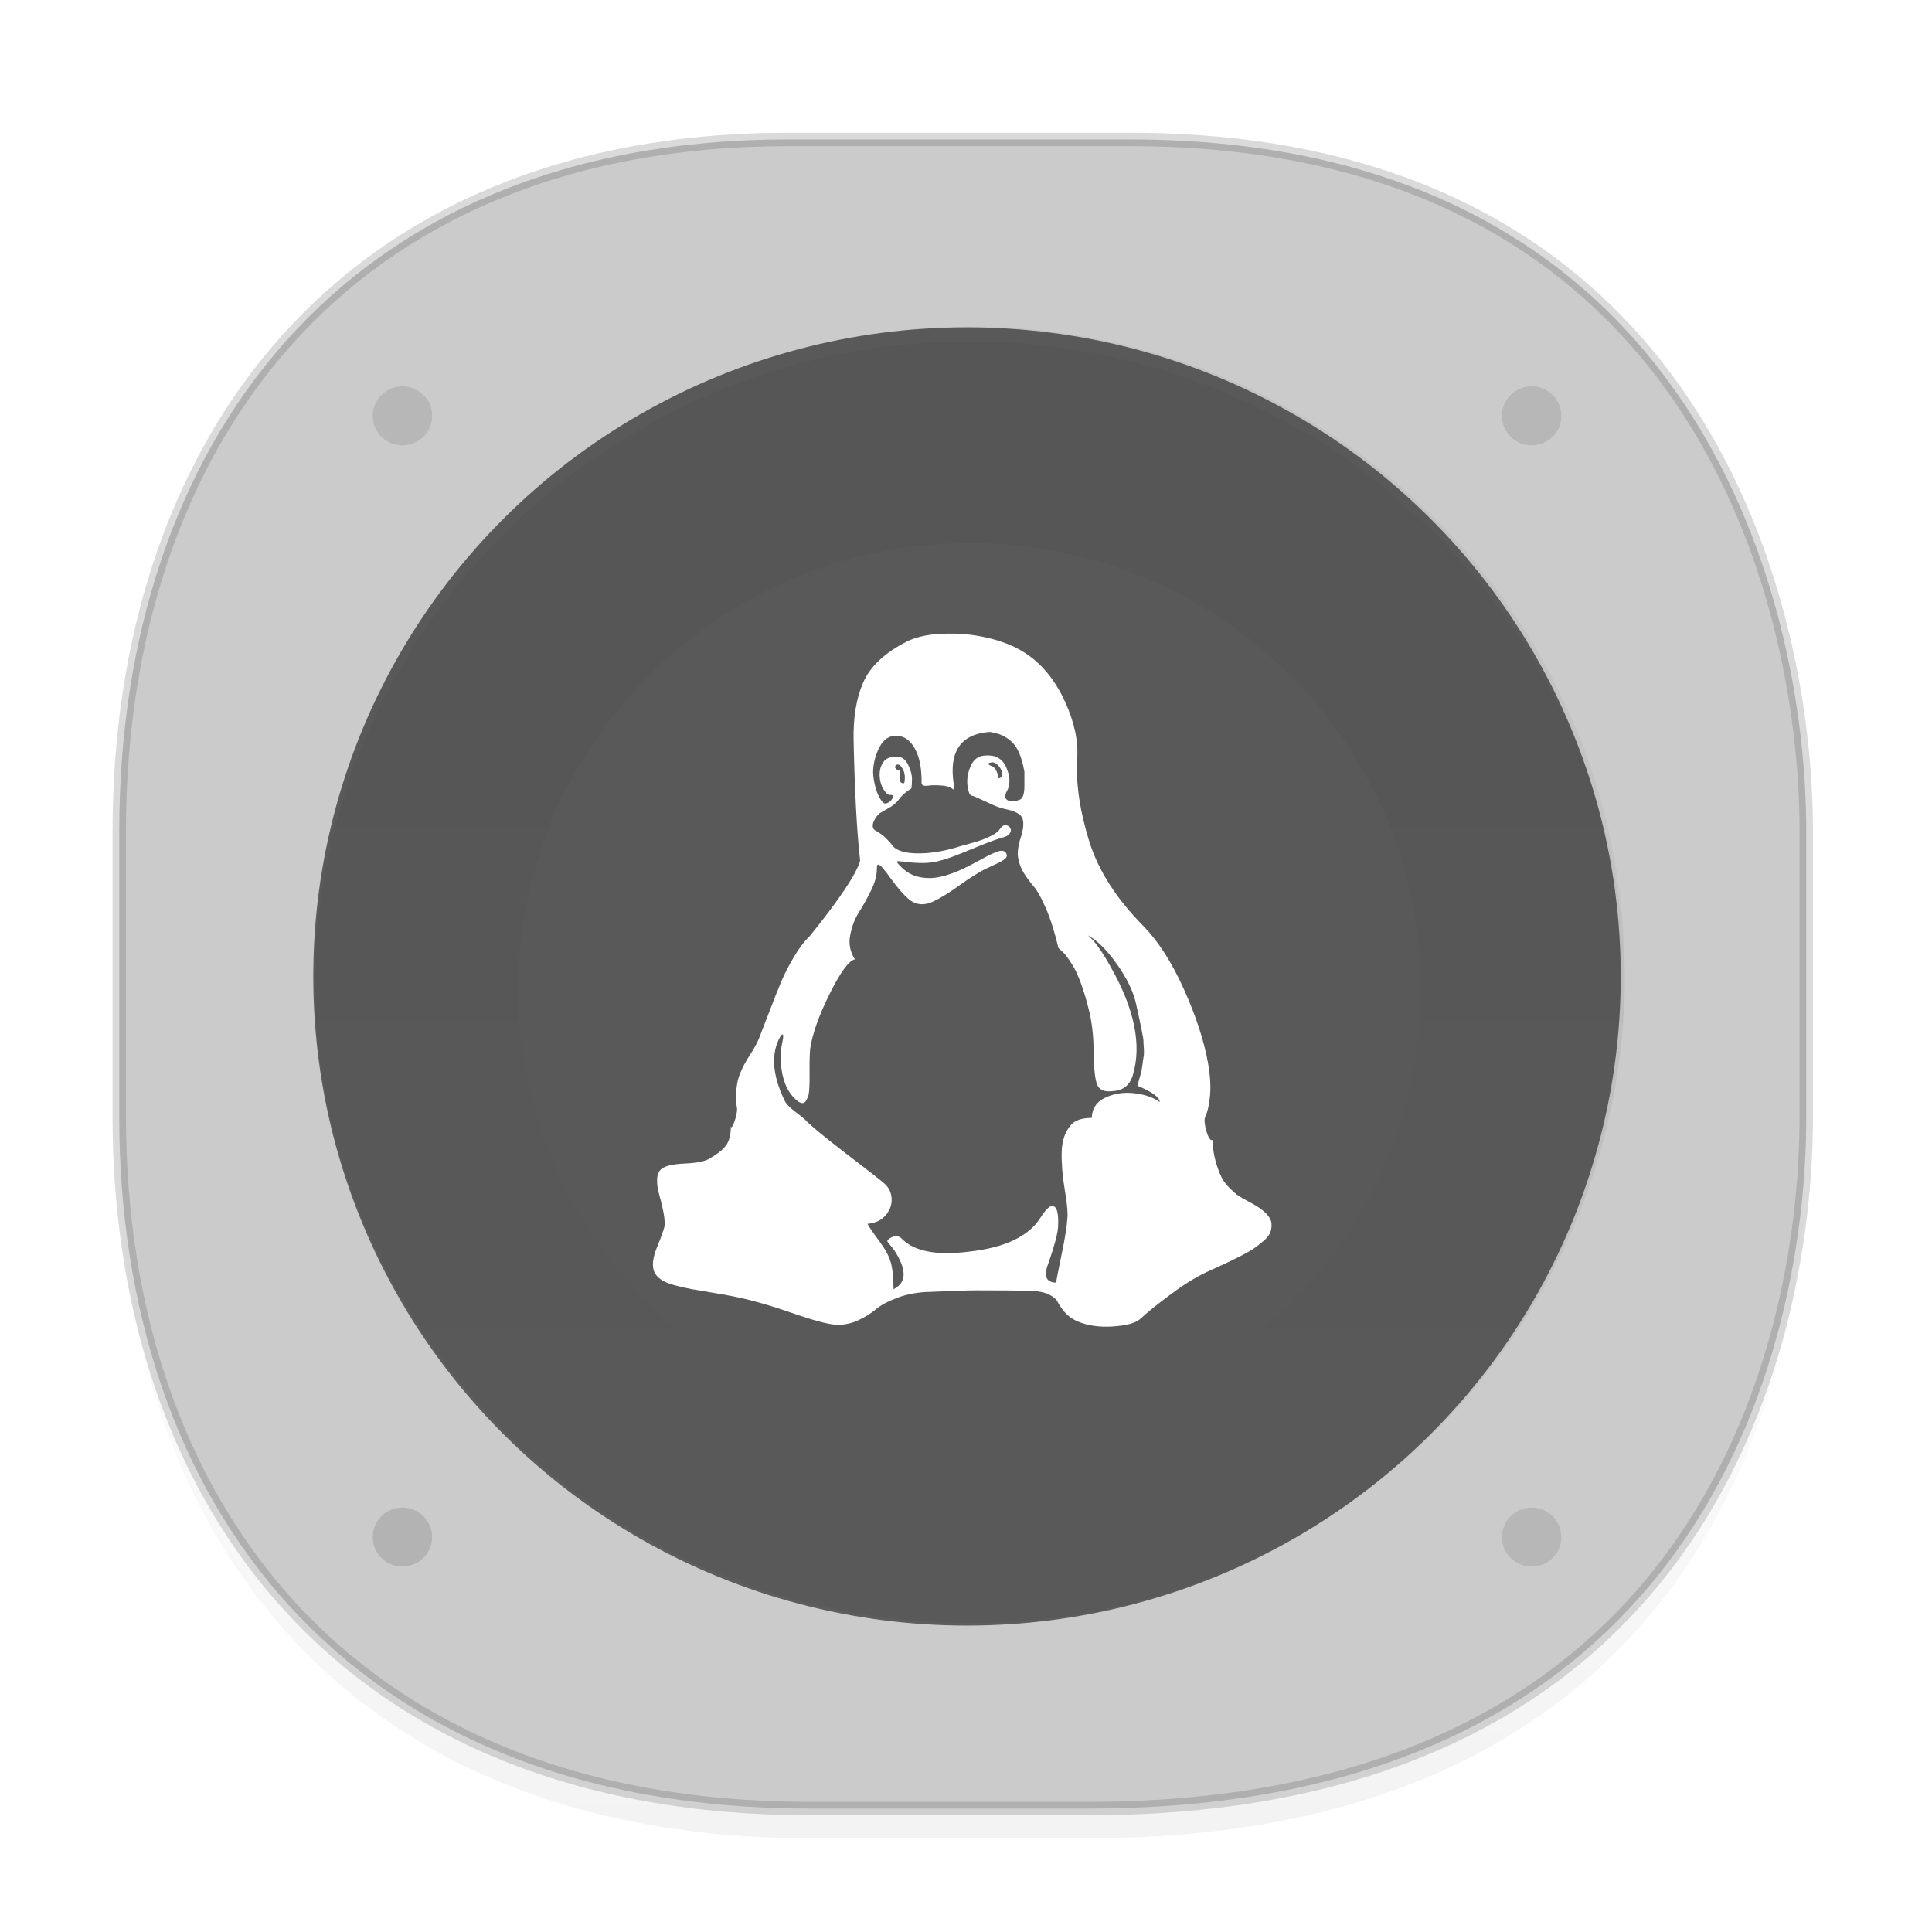 <svg height="48" width="48" xmlns="http://www.w3.org/2000/svg" xmlns:xlink="http://www.w3.org/1999/xlink"><linearGradient id="a" gradientTransform="matrix(.304 0 0 .302 -62.678 2.721)" gradientUnits="userSpaceOnUse" x1="288.112" x2="287.575" y1="141.785" y2="79.008"><stop offset="0" stop-opacity=".047"/><stop offset="1" stop-opacity="0"/></linearGradient><linearGradient id="b" gradientUnits="userSpaceOnUse" x1="152" x2="152" y1="124" y2="236"><stop offset="0"/><stop offset="1" stop-opacity="0"/></linearGradient><clipPath id="c"><path d="m152 68c-48.601 0-88 39.399-88 88s39.399 88 88 88 88-39.399 88-88-39.399-88-88-88z"/></clipPath><filter id="d" color-interpolation-filters="sRGB" height="1.12" width="1.12" x="-.06" y="-.06"><feGaussianBlur stdDeviation="4.4"/></filter><path d="m2.963 26.82v1.66c0 9.524 5.583 17.191 17.146 17.191h6.931c15.133 0 17.837-11.263 17.837-17.191v-1.66c0 5.928-2.704 17.191-17.837 17.191h-6.931c-11.563 0-17.146-7.667-17.146-17.191z" fill="url(#a)"/><path d="m19.576 3.465h8.495c13.908 0 16.805 11.188 16.805 17.191v7.086c0 5.928-2.704 17.191-17.837 17.191h-6.93c-11.563 0-17.146-7.667-17.146-17.191v-7.086c0-9.524 5.47-17.191 16.614-17.191z" style="fill:#ccc;stroke:#000;stroke-width:.333;stroke-linecap:square;stroke-linejoin:bevel;stroke-opacity:.078"/><path d="m19.576 3.465h8.495c13.908 0 16.805 11.188 16.805 17.191v7.086c0 5.928-2.704 17.191-17.837 17.191h-6.93c-11.563 0-17.146-7.667-17.146-17.191v-7.086c0-9.524 5.47-17.191 16.614-17.191z" style="fill:#b3b3b3;fill-opacity:.073;stroke:#000;stroke-width:.333;stroke-linecap:square;stroke-linejoin:bevel;stroke-opacity:.078"/><ellipse cx="24.025" cy="-24.26" fill="#5d5d5d" rx="16.242" ry="16.127" transform="scale(1 -1)"/><path d="m152 70c-48.601 0-88 39.399-88 88s39.399 88 88 88 88-39.399 88-88-39.399-88-88-88z" style="opacity:.2;stroke-width:54.794;stroke-linejoin:round;clip-path:url(#c);stroke:url(#b);filter:url(#d)" transform="matrix(.185 0 0 .183 -4.03 -4.329)"/><ellipse cx="9.998" cy="38.188" fill="#b3b3b3" rx=".738" ry=".733"/><path d="m9.998 9.599a.738.733 0 0 0 -.738.733.738.733 0 0 0 .738.733.738.733 0 0 0 .738-.733.738.733 0 0 0 -.738-.733zm28.055 0a.738.733 0 0 0 -.738.733.738.733 0 0 0 .738.733.738.733 0 0 0 .738-.733.738.733 0 0 0 -.738-.733zm0 27.856a.738.733 0 0 0 -.738.733.738.733 0 0 0 .738.733.738.733 0 0 0 .738-.733.738.733 0 0 0 -.738-.733z" opacity=".1"/><path d="m28.812 27.378c0-.115-.185-.25-.555-.404.027-.096.052-.184.076-.264.024-.08.04-.163.05-.25.01-.086.02-.155.03-.207.01-.051.012-.123.005-.216-.007-.093-.01-.155-.01-.187 0-.032-.012-.103-.035-.211-.024-.109-.037-.175-.04-.197-.003-.022-.02-.103-.05-.24-.03-.138-.049-.223-.056-.255-.067-.308-.226-.637-.475-.99-.249-.352-.491-.593-.727-.721.162.128.353.394.576.798.586 1.038.767 1.928.545 2.671-.074.256-.242.391-.505.404-.209.026-.338-.034-.389-.178-.05-.144-.077-.412-.081-.802-.003-.391-.042-.734-.116-1.028-.061-.25-.126-.471-.197-.663-.071-.192-.136-.338-.197-.437-.061-.099-.113-.178-.157-.235-.044-.058-.088-.106-.131-.144-.044-.038-.069-.061-.076-.067-.094-.397-.199-.727-.313-.99-.114-.263-.214-.442-.298-.538-.084-.096-.163-.202-.237-.317-.074-.115-.125-.243-.151-.384-.027-.135-.007-.306.061-.514.067-.208.082-.367.045-.476-.037-.109-.187-.189-.449-.24-.101-.019-.251-.077-.449-.173-.199-.096-.318-.147-.358-.154-.054-.006-.091-.09-.111-.25-.02-.16.007-.324.081-.49.074-.167.195-.253.364-.259.249-.019.421.077.515.288.094.211.108.397.04.557-.074.122-.081.207-.02.255.061.048.162.05.303.005.088-.026.131-.141.131-.346v-.356c-.034-.192-.079-.352-.136-.48-.057-.128-.128-.226-.212-.293-.084-.067-.163-.115-.237-.144-.074-.029-.165-.053-.273-.072-.72.051-1.02.48-.899 1.288 0 .096-.003.144-.01.144-.061-.058-.16-.091-.298-.101-.138-.01-.249-.008-.333.005-.084.013-.136-.003-.157-.048.007-.365-.047-.653-.162-.865-.114-.211-.266-.32-.454-.327-.182-.006-.321.082-.419.264-.098.183-.153.373-.167.572-.007.096.005.215.035.356.03.141.074.261.131.36.057.099.109.143.157.13.067-.019.121-.064.162-.135.027-.058.003-.083-.071-.077-.047 0-.099-.046-.157-.139-.057-.093-.089-.2-.096-.322-.007-.141.024-.259.091-.356.067-.096.182-.141.343-.135.114 0 .205.067.273.202.067.135.099.259.096.375-.003.115-.008.186-.015.211-.148.096-.252.189-.313.279-.054.077-.146.152-.278.226-.131.074-.2.114-.207.12-.088.09-.14.176-.157.259-.017.083.008.141.076.173.094.051.178.114.252.187.074.074.128.135.162.183.034.048.096.09.187.125.091.035.21.056.358.062.316.013.66-.035 1.03-.144.013-.006.091-.029.232-.067.141-.038.257-.072.348-.101.091-.029.19-.07.298-.125.108-.054.178-.111.212-.168.061-.09.128-.115.202-.077.034.019.056.046.066.082.01.035 0 .074-.03.115-.03.042-.086.072-.167.091-.135.038-.325.107-.571.207-.246.099-.399.162-.459.187-.296.122-.532.195-.707.221-.168.032-.434.026-.798-.019-.067-.013-.098-.006-.091.019.007.026.064.086.172.183.168.147.394.218.677.211.114-.006.236-.029.364-.067.128-.038.249-.083.364-.135.114-.051.227-.107.338-.168.111-.061.212-.115.303-.163.091-.048.173-.086.247-.115.074-.029.133-.037.177-.024.044.013.072.048.086.106 0 .013-.003.027-.01.043-.007.016-.02.032-.04.048-.02.016-.04.03-.061.043-.02.013-.049.029-.086.048-.037.019-.067.034-.091.043-.024.01-.057.026-.101.048-.044.022-.076.037-.096.043-.188.09-.416.231-.682.423-.266.192-.49.33-.671.413-.182.083-.347.086-.495.01-.141-.07-.353-.304-.636-.701-.148-.199-.232-.269-.252-.211-.007.019-.01.051-.01.096 0 .16-.05.341-.151.543-.101.202-.2.38-.298.533-.098.154-.168.34-.212.557-.044.218-.005.42.116.605-.155.038-.365.327-.631.865-.266.538-.426.99-.48 1.355-.013.115-.019.336-.015.663.003.327-.015.516-.056.567-.054.154-.151.163-.293.029-.215-.199-.337-.5-.364-.903-.013-.179 0-.359.04-.538.027-.122.024-.179-.01-.173l-.04.048c-.242.416-.209.948.101 1.595.034.077.118.167.252.269.135.103.215.167.242.192.135.147.485.437 1.05.87.565.432.878.677.939.735.108.096.167.218.177.365.01.147-.037.285-.141.413-.104.128-.257.202-.459.221.054.096.151.239.293.428.141.189.236.362.283.519.047.157.071.383.071.677.31-.154.333-.448.071-.884-.027-.051-.062-.102-.106-.154-.044-.051-.076-.09-.096-.115-.02-.026-.027-.045-.02-.058.02-.032.064-.062.131-.091.067-.029.135-.021.202.024.31.333.868.448 1.676.346.895-.096 1.491-.375 1.787-.836.155-.243.269-.34.343-.288.081.038.114.205.101.5-.007.16-.084.455-.232.884-.061.147-.081.267-.061.36.02.093.101.143.242.149.02-.122.069-.368.146-.74.077-.372.123-.66.136-.865.013-.135-.008-.37-.066-.706-.057-.336-.082-.647-.076-.932.007-.285.084-.511.232-.677.101-.115.273-.173.515-.173.007-.237.123-.407.348-.509.226-.103.47-.136.732-.101.263.035.464.107.606.216zm-6.341-7.947c.02-.109.012-.205-.025-.288-.037-.083-.076-.131-.116-.144-.061-.013-.091.01-.091.067.013.032.03.051.05.058.067 0 .091.048.071.144-.02.128.007.192.081.192.02 0 .03-.01.03-.029zm2.434-.154c0-.07-.017-.133-.05-.187-.034-.054-.071-.094-.111-.12-.04-.026-.071-.035-.091-.029-.094.006-.118.029-.071.067.013.006.027.013.04.019.094.026.155.125.182.298 0 .019.027.013.081-.019zm6.563 10.883c.074.08.114.157.121.231.007.074-.002.146-.025.216-.024.07-.076.141-.157.211-.081.07-.16.133-.237.187-.077.054-.178.114-.303.178-.125.064-.231.117-.318.159-.088.042-.195.091-.323.149-.128.058-.219.099-.273.125-.256.122-.544.301-.863.538-.32.237-.574.442-.762.615-.114.103-.343.165-.687.187-.343.022-.643-.024-.899-.139-.121-.058-.22-.133-.298-.226-.077-.093-.133-.175-.167-.245-.034-.07-.108-.133-.222-.187-.114-.054-.273-.085-.475-.091-.296-.006-.734-.01-1.313-.01-.128 0-.32.005-.576.014-.256.01-.451.018-.586.024-.296.006-.564.054-.803.144-.239.09-.419.186-.54.288-.121.103-.268.194-.439.274-.172.08-.352.117-.54.111-.195-.006-.569-.106-1.121-.298-.552-.192-1.043-.33-1.474-.413-.128-.026-.3-.056-.515-.091-.215-.035-.384-.064-.505-.086-.121-.022-.254-.053-.399-.091s-.257-.085-.338-.139c-.081-.054-.138-.117-.172-.187-.067-.147-.044-.36.071-.639.114-.279.175-.453.182-.524.007-.103-.007-.231-.04-.384-.034-.154-.067-.29-.101-.408-.034-.119-.049-.235-.045-.351.003-.115.039-.202.106-.259.094-.077.286-.122.576-.135.289-.013.491-.051.606-.115.202-.115.343-.227.424-.336.081-.109.121-.272.121-.49 0 .183.178-.288.151-.442-.02-.102-.027-.224-.02-.365.007-.186.04-.352.101-.5.061-.147.141-.298.242-.452s.175-.288.222-.404c.054-.135.143-.365.268-.692.125-.327.224-.577.298-.75.074-.173.175-.368.303-.586.128-.218.259-.391.394-.519.741-.916 1.158-1.541 1.252-1.874-.081-.718-.135-1.71-.162-2.979-.013-.577.067-1.062.242-1.456.175-.394.532-.729 1.07-1.004.263-.135.613-.202 1.05-.202.357-.006.714.037 1.07.13.357.093.656.226.899.399.384.269.692.658.924 1.168.232.509.332.982.298 1.417-.034.609.067 1.294.303 2.056.229.724.677 1.422 1.343 2.095.37.378.705.9 1.005 1.566.3.666.5 1.278.601 1.835.054.314.071.585.05.812-.02.227-.061.405-.121.533-.061.128.088.644.182.567.007.199.034.38.081.543.047.163.096.293.146.389.05.096.119.187.207.274.088.086.158.147.212.183.054.035.126.077.217.125.091.048.146.078.167.091.135.077.239.155.313.235z" fill="#fff" fill-rule="evenodd"/></svg>